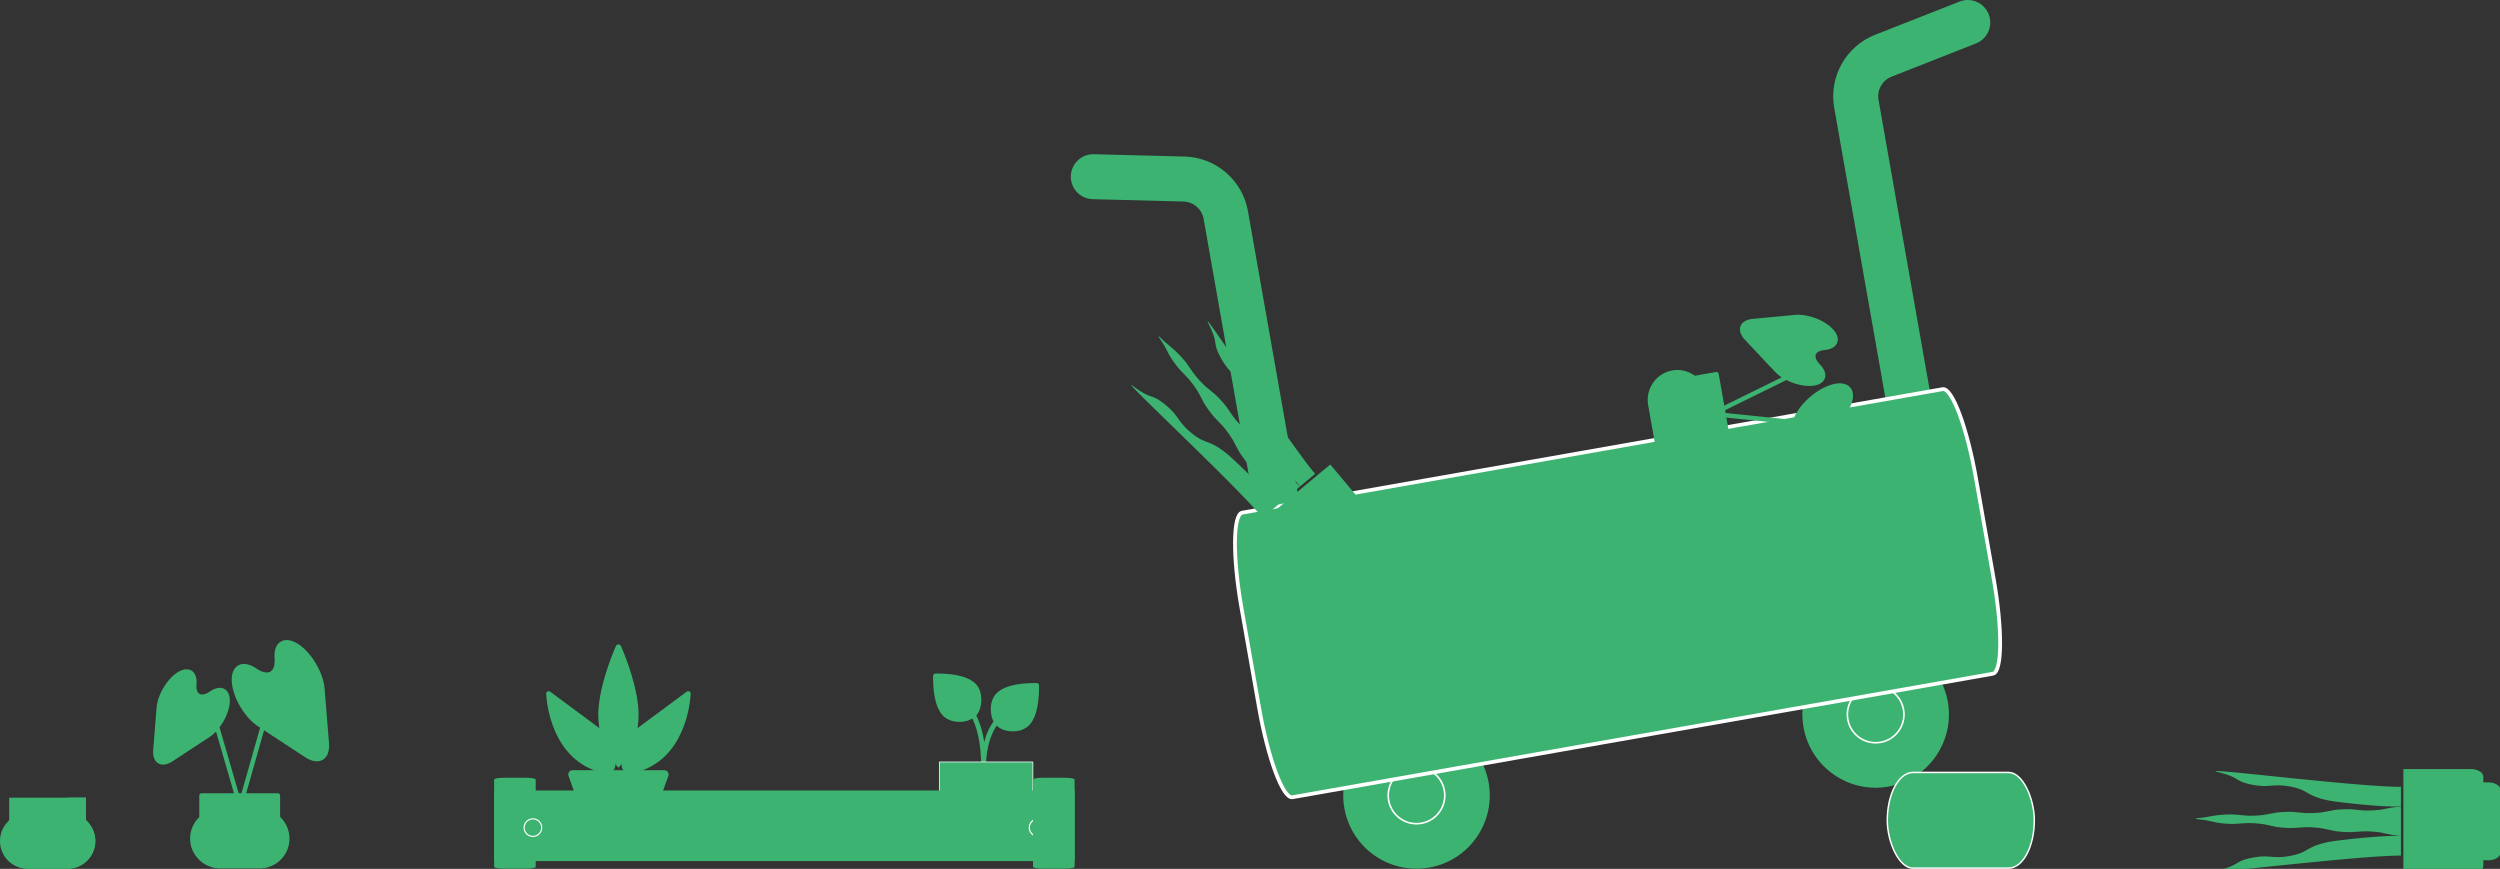 <?xml version="1.0" encoding="UTF-8" standalone="no"?>
<svg
   xmlns:dc="http://purl.org/dc/elements/1.1/"
   xmlns:cc="http://creativecommons.org/ns#"
   xmlns:rdf="http://www.w3.org/1999/02/22-rdf-syntax-ns#"
   xmlns:svg="http://www.w3.org/2000/svg"
   xmlns="http://www.w3.org/2000/svg"
   xmlns:sodipodi="http://sodipodi.sourceforge.net/DTD/sodipodi-0.dtd"
   xmlns:inkscape="http://www.inkscape.org/namespaces/inkscape"
   height="100.067"
   viewBox="0 -23 287.915 100.067"
   width="287.915"
   version="1.1"
   id="svg36"
   sodipodi:docname="custom404icon.svg"
   inkscape:version="0.92.3 (2405546, 2018-03-11)">
  <rect x="0" y="-23" width="287.915" height="100.067" fill="#333333" stroke="none"/>
  <defs
     id="defs40" />
  <sodipodi:namedview
     pagecolor="#ffffff"
     bordercolor="#666666"
     borderopacity="1"
     objecttolerance="10"
     gridtolerance="10"
     guidetolerance="10"
     inkscape:pageopacity="0"
     inkscape:pageshadow="2"
     inkscape:window-width="1920"
     inkscape:window-height="1013"
     id="namedview38"
     showgrid="false"
     units="px"
     inkscape:zoom="1.9555922"
     inkscape:cx="92.794245"
     inkscape:cy="86.774263"
     inkscape:window-x="1911"
     inkscape:window-y="-9"
     inkscape:window-maximized="1"
     inkscape:current-layer="g1183"
     showguides="true"
     inkscape:guide-bbox="true" />
  <g
     id="g1183"
     transform="translate(129.681,7.968)">
    <g
       id="g1355">
      <g
         transform="matrix(0.052,0,0,0.052,-148.619,62.891)"
         id="g1417"
         style="">
        <path
           style="fill:#3cb371;fill-opacity:1"
           inkscape:connector-curvature="0"
           d="m 981.946,8.736 a 7.879,7.879 0 0 1 -2.381,-5.62 v -46.27 h -169 v 46.73 a 8.015,8.015 0 0 1 -2.36,5.62 c -0.009,0.01 -0.019,0.02 -0.029,0.02 a 60.838,60.838 0 0 0 -17.871,43.4 c 0.15,33.73 28.18,60.73 61.91,60.73 h 87.09 a 60.993,60.993 0 0 0 42.641,-104.61 z"
           id="path1180" />
        <path
           style="fill:#3cb371;fill-opacity:1"
           inkscape:connector-curvature="0"
           d="m 981.945,8.736 a 7.878,7.878 0 0 1 -2.38,-5.62 v -46.27 h -40 v 16.27 a 7.878,7.878 0 0 0 2.38,5.62 61,61 0 0 1 -42.64,104.61 h -87.089 a 62.383,62.383 0 0 1 -14.257,-1.662 62.25,62.25 0 0 0 54.257,31.662 h 87.089 a 60.992,60.992 0 0 0 42.64,-104.61 z"
           id="path1182" />
        <path
           style="fill:#3cb371;fill-opacity:1"
           inkscape:connector-curvature="0"
           d="m 1006.615,-242.264 -26.448,-44.81 -15.3,-25.91 -0.01,-0.01 c 7.93,-4.19 12.67,-13.87 12.67,-28.13 0,-1.84 -0.08,-3.75 -0.24,-5.74 -2.6,-32.02 16.31,-44.38 42.65,-28.76 28.87,17.12 55.34,61.31 58.15,95.96 l 9.75,120.28 c 1.34,16.58 -3.08,27.89 -11.31,32.77 -0.4,0.24 -0.81,0.46 -1.23,0.67 z"
           id="path1184" />
        <path
           style="fill:#3cb371;fill-opacity:1"
           inkscape:connector-curvature="0"
           d="m 1006.615,-242.264 68.68,116.32 c -8.19,4.05 -19.73,2.24 -32.96,-6.45 l -96.25,-63.14 -8.21,-5.39 c -27.81,-18.24 -52.53,-59.91 -55.22,-93.06 -2.69,-33.15 17.68,-45.24 45.49,-27 l 2.62,1.72 c 13.72,9 25.7,10.73 34.09,6.27 l 0.01,0.01 15.3,25.91 z"
           id="path1186" />
        <path
           style="fill:#3cb371;fill-opacity:1"
           inkscape:connector-curvature="0"
           d="m 792.485,-244.564 -21.02,35.52 -53.65,90.638 a 6.284,6.284 0 0 1 -0.57,-0.31 c -6.41,-3.8 -9.84,-12.6 -8.8,-25.49 l 7.58,-93.56 c 2.19,-26.96 22.77,-61.33 45.23,-74.65 20.5,-12.15 35.2,-2.53 33.18,22.37 -0.12,1.54 -0.19,3.03 -0.19,4.46 0,10.96 3.6,18.45 9.63,21.77 v 0.01 z"
           id="path1188" />
        <path
           style="fill:#3cb371;fill-opacity:1"
           inkscape:connector-curvature="0"
           d="m 792.485,-244.564 11.39,-19.24 v -0.01 c 6.55,3.61 15.96,2.32 26.74,-4.76 l 2.04,-1.33 c 21.63,-14.2 37.48,-4.8 35.39,20.99 -1.41,17.43 -10.65,37.88 -23.18,53.69 a 86.433,86.433 0 0 1 -19.78,18.71 l -81.25,53.3 c -10.5,6.89 -19.64,8.23 -26.02,4.81 l 53.65,-90.64 z"
           id="path1190" />
        <path
           style="fill:#3cb371;fill-opacity:1"
           inkscape:connector-curvature="0"
           d="m 1083.067,-280.069 c -2.952,-36.4 -30.7,-82.133 -60.582,-99.856 -14.184,-8.411 -27.289,-9.737 -36.9,-3.732 -10.007,6.251 -14.718,19.459 -13.284,37.193 0.149,1.848 0.225,3.645 0.225,5.339 0,11.88 -3.554,20.3 -10.017,23.715 -6.954,3.694 -17.521,1.495 -29,-6.034 l -2.621,-1.721 c -15.134,-9.928 -29.157,-12.021 -39.479,-5.893 -10.322,6.128 -15.2,19.436 -13.737,37.478 2.8,34.449 28.572,77.889 57.459,96.835 l 5.143,3.374 -41.226,145.217 h -6.281 l -42.4,-146.04 c 12.651,-16.716 21.281,-37.3 22.658,-54.316 1.173,-14.48 -2.816,-25.2 -11.233,-30.2 -8.417,-5 -19.739,-3.35 -31.87,4.613 l -2.056,1.338 c -8.656,5.688 -16.524,7.348 -21.583,4.561 -4.541,-2.5 -7.042,-8.677 -7.042,-17.391 0,-1.227 0.058,-2.558 0.174,-4.055 1.154,-14.23 -2.7,-24.87 -10.848,-29.962 -7.848,-4.9 -18.454,-3.877 -29.867,2.887 -23.505,13.947 -45.333,49.913 -47.658,78.551 l -7.575,93.562 c -1.169,14.483 2.82,25.207 11.234,30.193 l 0.113,0.067 c 0.251,0.146 0.5,0.285 0.76,0.411 a 20.867,20.867 0 0 0 9.849,2.343 c 6.413,0 13.645,-2.51 21.159,-7.441 l 81.248,-53.3 a 83.96,83.96 0 0 0 14.8,-12.669 l 39.731,136.848 h -71.794 a 5,5 0 0 0 -5,5 v 46.73 a 2.971,2.971 0 0 1 -0.795,1.977 c -0.044,0.041 -0.088,0.084 -0.132,0.127 a 65.569,65.569 0 0 0 -19.333,46.958 c 0.16,36.231 30.176,65.708 66.909,65.708 h 87.091 a 65.993,65.993 0 0 0 46.14,-113.181 2.9,2.9 0 0 1 -0.881,-2.049 v -46.27 a 5,5 0 0 0 -5,-5 h -70.124 l 39.594,-139.468 90.554,59.408 c 9.4,6.173 18.445,9.323 26.431,9.323 a 25.66,25.66 0 0 0 11.491,-2.572 l 0.019,-0.009 c 0.569,-0.284 1.082,-0.564 1.544,-0.842 10.322,-6.12 15.2,-19.428 13.744,-37.475 z m -369.638,136.268 7.58,-93.559 c 2.063,-25.394 22.061,-58.456 42.8,-70.753 8.035,-4.764 14.949,-5.83 19.469,-3.008 4.752,2.969 7,10.5 6.178,20.688 -0.138,1.773 -0.206,3.359 -0.206,4.848 0,10.1 2.826,18.091 8.05,23.082 l -7.671,12.961 -50.362,3.681 a 5,5 0 0 0 0.728,9.973 l 43.422,-3.174 -14.803,25.016 -39.258,2.361 a 5,5 0 1 0 0.6,9.982 l 32.511,-1.955 -45.9,77.54 c -2.627,-3.841 -3.758,-10 -3.138,-17.683 z m 108.914,-36.894 -81.251,53.3 c -5.777,3.791 -11.177,5.768 -15.572,5.791 l 45.092,-76.184 12.635,31.343 a 5,5 0 1 0 9.276,-3.738 l -15.5,-38.442 14.53,-24.549 16.46,42.254 a 5,5 0 1 0 9.318,-3.628 l -19.302,-49.558 8,-13.508 c 7.829,2.1 17.334,-0.207 27.321,-6.767 l 2.055,-1.339 c 8.651,-5.679 16.414,-7.278 21.295,-4.381 4.881,2.897 7.2,10.472 6.367,20.787 -1.283,15.857 -9.757,35.4 -22.119,50.993 a 81.693,81.693 0 0 1 -18.605,17.626 z m 156.109,193.009 a 56,56 0 0 1 -39.146,96.032 h -87.091 c -31.244,0 -56.773,-25.011 -56.909,-55.751 a 55.631,55.631 0 0 1 16.242,-39.682 c 0.074,-0.066 0.147,-0.134 0.216,-0.2 a 12.955,12.955 0 0 0 3.8,-9.132 v -41.73 h 159 v 41.27 a 12.972,12.972 0 0 0 3.888,9.193 z m 66.625,-148.889 -104.46,-68.531 c -26.634,-17.47 -50.4,-57.523 -52.978,-89.283 -1.121,-13.826 2.113,-24.058 8.874,-28.071 a 15.409,15.409 0 0 1 7.969,-2.007 c 5.972,0 13.212,2.606 20.921,7.662 l 2.621,1.72 c 12.815,8.407 24.934,11.264 34.711,8.325 l 11.867,20.1 -25.413,63.024 a 5,5 0 1 0 9.273,3.74 l 22.548,-55.91 20.051,33.961 -20,49.6 a 5,5 0 1 0 9.272,3.739 l 17.134,-42.492 60.244,102.037 c -6.274,0.591 -14.085,-1.999 -22.634,-7.614 z m 31.738,3.371 -61.535,-104.226 44.985,2.707 a 5.001,5.001 0 0 0 0.6,-9.983 l -51.72,-3.112 -20.292,-34.37 58.581,3.525 a 5,5 0 1 0 0.6,-9.982 l -65.315,-3.93 -11.191,-18.959 c 7.124,-6.04 11,-16.315 11,-29.591 0,-1.961 -0.086,-4.027 -0.257,-6.144 -1.107,-13.626 2.033,-23.8 8.612,-27.906 6.286,-3.925 15.7,-2.557 26.5,3.851 27,16.013 53.038,59.032 55.717,92.064 l 9.75,120.278 c 0.947,11.703 -1.235,20.812 -6.035,25.776 z"
           id="path1192" />
      </g>
      <g
         transform="matrix(0,-0.135,0.216,0,210.751,-85.072)"
         id="g1408"
         style="">
        <path
           style="fill:#3cb371;fill-opacity:1;stroke-width:0.33"
           inkscape:connector-curvature="0"
           d="m -1068.179,-252.21 v 2.767 a 6.604,6.604 0 0 1 -6.604,6.604 h -53.284 a 6.604,6.604 0 0 1 -6.604,-6.604 v -2.915 h 66.491 z"
           id="path1231" />
        <path
           style="fill:#3cb371;fill-opacity:1;stroke-width:0.33"
           inkscape:connector-curvature="0"
           d="m -1146.002,-294.645 v 36.013 a 6.604,6.604 0 0 0 6.604,6.604 h 75.948 a 6.604,6.604 0 0 0 6.604,-6.604 v -36.013 z"
           id="path1233" />
        <path
           style="fill:#3cb371;fill-opacity:1;stroke-width:0.33"
           inkscape:connector-curvature="0"
           d="m -1118.079,-330.753 c 1.344,6.587 4.649,24.054 4.144,34.788 h -16.763 c 0.221,-23.357 -17.42,-110.121 -12.626,-97.697 4.804,12.448 7.611,8.373 10.754,18.176 3.143,9.803 -1.327,11.236 1.816,21.039 2.691,8.406 6.475,7.789 10.242,16.093 a 35.72,35.72 0 0 1 2.433,7.601 z"
           id="path1237" />
        <path
           style="fill:#3cb371;fill-opacity:1;stroke-width:0.33"
           inkscape:connector-curvature="0"
           d="m -1088.984,-295.966 h -24.952 c 0.885,-7.69 2.912,-7.492 3.784,-15.248 0.878,-7.782 -1.162,-8.013 -0.287,-15.799 0.875,-7.786 2.919,-7.554 3.794,-15.337 0.875,-7.782 -1.162,-8.017 -0.284,-15.799 0.878,-7.782 2.916,-7.554 3.794,-15.34 0.878,-7.786 -1.165,-8.017 -0.287,-15.799 0.878,-7.782 2.916,-7.558 3.794,-15.343 0,0 0.568,-1.852 0.822,-0.043 1.086,7.729 2.605,7.637 3.16,15.423 0.555,7.786 -1.492,7.931 -0.934,15.716 0.558,7.786 2.602,7.637 3.16,15.423 0.558,7.786 -1.492,7.931 -0.938,15.717 0.555,7.786 2.605,7.637 3.16,15.423 0.555,7.786 -1.492,7.931 -0.934,15.717 0.551,7.739 2.582,7.64 3.15,15.291 z"
           id="path1239" />
        <path
           style="fill:#3cb371;fill-opacity:1;stroke-width:0.33"
           inkscape:connector-curvature="0"
           d="m -1059.36,-393.662 c 4.794,-12.425 -12.847,74.34 -12.626,97.697 h -16.767 c -0.502,-10.734 2.8,-28.201 4.147,-34.788 a 35.711,35.711 0 0 1 2.43,-7.601 c 3.771,-8.304 7.551,-7.687 10.245,-16.093 3.143,-9.803 -1.327,-11.236 1.816,-21.039 3.143,-9.803 5.95,-5.729 10.754,-18.176 z"
           id="path1241" />
      </g>
      <path
         style="fill:#3cb371;fill-opacity:1;stroke-width:0.052"
         inkscape:connector-curvature="0"
         d="M 10.018,71.577 A 0.412,0.412 0 0 1 9.893,71.283 v -2.419 h -8.834 v 2.443 a 0.419,0.419 0 0 1 -0.123,0.294 c -4.7e-4,5.23e-4 -9.9e-4,0.001 -0.002,0.001 A 3.18,3.18 0 0 0 4.6290921e-5,73.87 C 0.008,75.634 1.473,77.045 3.236,77.045 h 4.552 a 3.188,3.188 0 0 0 2.229,-5.468 z"
         id="path1002"
         transform="translate(-129.681,-7.968)" />
      <path
         style="fill:#3cb371;fill-opacity:1;stroke-width:0.052"
         inkscape:connector-curvature="0"
         d="M 10.018,71.577 A 0.412,0.412 0 0 1 9.893,71.283 v -2.419 h -2.091 v 0.85 a 0.412,0.412 0 0 0 0.124,0.294 3.189,3.189 0 0 1 -2.229,5.468 h -4.552 a 3.261,3.261 0 0 1 -0.745,-0.087 3.254,3.254 0 0 0 2.836,1.655 h 4.552 a 3.188,3.188 0 0 0 2.229,-5.468 z"
         id="path1004"
         transform="translate(-129.681,-7.968)" />
      <g
         transform="translate(0,3.998)"
         id="g1221"
         style="">
        <g
           id="g1452"
           transform="matrix(0.135,0,0,0.135,97.446,143.29)">
          <g
             transform="translate(-1549.356,-778.339)"
             id="g32"
             style="fill:#3cb371;fill-opacity:1">
            <path
               style="fill:#3cb371;fill-opacity:1"
               inkscape:connector-curvature="0"
               id="path30-5"
               d="m 405.001,117.311 c -2.882,0 -5.042,-0.856 -6.419,-2.543 -1.935,-2.372 -1.398,-5.331 -1.33,-5.66 l 4.836,-23.599 50.675,-37.543 c 1.418,-1.05 3.424,-0.011 3.383,1.753 -0.011,0.499 -1.581,50.046 -40.249,65.032 -4.387,1.699 -8.052,2.56 -10.896,2.56 z" />
          </g>
          <g
             transform="translate(-1557.356,-778.339)"
             id="g36"
             style="fill:#3cb371;fill-opacity:1">
            <path
               style="fill:#3cb371;fill-opacity:1"
               inkscape:connector-curvature="0"
               id="path34"
               d="m 392.011,117.311 c -2.844,0 -6.509,-0.862 -10.895,-2.562 -38.669,-14.986 -40.238,-64.533 -40.249,-65.032 -0.04,-1.764 1.966,-2.803 3.383,-1.753 l 50.675,37.543 4.836,23.6 c 0.067,0.329 0.604,3.288 -1.33,5.66 -1.377,1.688 -3.536,2.543 -6.418,2.543 -10e-4,0.001 -10e-4,0.001 -0.002,0.001 z" />
          </g>
          <path
             style="fill:#3cb371;fill-opacity:1"
             inkscape:connector-curvature="0"
             id="path38"
             d="m -1152.681,-769.264 c -0.8,-1.856 -3.538,-1.856 -4.338,0 -4.623,10.726 -15.028,37.271 -15.028,58.901 0,27.807 17.197,44.901 17.197,44.901 0,0 17.197,-17.093 17.197,-44.901 0,-21.631 -10.405,-48.176 -15.028,-58.901 z" />
          <path
             style="fill:#3cb371;fill-opacity:1"
             inkscape:connector-curvature="0"
             id="path40"
             d="m -1128.7,-612.716 h -52.299 l -16.443,-45.821 c -0.841,-2.343 0.896,-4.81 3.384,-4.81 h 78.417 c 2.489,0 4.225,2.468 3.384,4.81 z" />
        </g>
        <g
           id="g1477"
           transform="matrix(0.056,0,0,0.056,-52.411,-3.768)">
          <g
             style="fill:#3cb371;fill-opacity:1"
             transform="matrix(0.464,0,0,0.464,539.081,818.008)"
             id="g1136">
            <g
               style="fill:#3cb371;fill-opacity:1"
               id="g1076">
              <path
                 inkscape:connector-curvature="0"
                 style="fill:#3cb371;fill-opacity:1"
                 d="M 188.864,67.349 C 147.819,26.325 67.499,21.568 10.667,21.568 4.776,21.568 0,26.344 0,32.235 c 0,56.853 4.757,137.173 45.781,178.219 19.261,17.154 44.438,26.143 70.208,25.067 26.571,1.047 52.57,-7.896 72.875,-25.067 30.571,-30.593 36.181,-106.923 0,-143.105 z"
                 id="path1072" />
              <path
                 inkscape:connector-curvature="0"
                 style="fill:#3cb371;fill-opacity:1"
                 d="m 459.136,63.765 c -56.853,0 -137.173,4.757 -178.219,45.781 -36.267,36.267 -30.571,112.491 0,143.083 20.311,17.174 46.318,26.117 72.896,25.067 25.769,1.074 50.946,-7.915 70.208,-25.067 41.045,-41.045 45.781,-121.365 45.781,-178.219 -0.011,-5.882 -4.783,-10.645 -10.666,-10.645 z"
                 id="path1074" />
            </g>
            <path
               inkscape:connector-curvature="0"
               style="fill:#3cb371;fill-opacity:1"
               d="m 224,448.235 c -5.891,0 -10.667,-4.776 -10.667,-10.667 0,-226.24 -82.965,-283.008 -114.197,-304.363 -3.767,-2.405 -7.334,-5.109 -10.667,-8.085 -4.093,-4.237 -3.975,-10.99 0.262,-15.083 4.134,-3.993 10.687,-3.993 14.821,0 2.409,2.037 4.961,3.898 7.637,5.568 27.733,18.965 93.056,63.659 115.648,210.261 17.459,-76.645 69.213,-140.995 140.331,-174.485 5.446,-2.562 11.946,-0.51 14.933,4.715 2.698,4.755 1.032,10.796 -3.723,13.495 -0.178,0.101 -0.36,0.197 -0.544,0.287 l -1.728,0.811 c -116.949,54.976 -141.504,175.467 -141.504,266.88 0.001,5.865 -4.736,10.63 -10.602,10.666 z"
               id="path1078" />
            <g
               style="fill:#3cb371;fill-opacity:1"
               id="g1080" />
            <g
               style="fill:#3cb371;fill-opacity:1"
               id="g1082" />
            <g
               style="fill:#3cb371;fill-opacity:1"
               id="g1084" />
            <g
               style="fill:#3cb371;fill-opacity:1"
               id="g1086" />
            <g
               style="fill:#3cb371;fill-opacity:1"
               id="g1088" />
            <g
               style="fill:#3cb371;fill-opacity:1"
               id="g1090" />
            <g
               style="fill:#3cb371;fill-opacity:1"
               id="g1092" />
            <g
               style="fill:#3cb371;fill-opacity:1"
               id="g1094" />
            <g
               style="fill:#3cb371;fill-opacity:1"
               id="g1096" />
            <g
               style="fill:#3cb371;fill-opacity:1"
               id="g1098" />
            <g
               style="fill:#3cb371;fill-opacity:1"
               id="g1100" />
            <g
               style="fill:#3cb371;fill-opacity:1"
               id="g1102" />
            <g
               style="fill:#3cb371;fill-opacity:1"
               id="g1104" />
            <g
               style="fill:#3cb371;fill-opacity:1"
               id="g1106" />
            <g
               style="fill:#3cb371;fill-opacity:1"
               id="g1108" />
          </g>
          <rect
             ry="0.422"
             y="1009.861"
             x="551.989"
             height="116.981"
             width="192.326"
             id="rect1454"
             style="opacity:1;fill:#3cb371;fill-opacity:1;stroke:#ffffff;stroke-width:1.542;stroke-linecap:round;stroke-linejoin:miter;stroke-miterlimit:4;stroke-dasharray:none;stroke-dashoffset:0;stroke-opacity:1;paint-order:markers fill stroke" />
        </g>
        <path
           d="M -72.771,64.862 V 54.819 c 0,-0.12 0.49,-0.217 1.095,-0.217 h 2.597 c 0.605,0 1.095,0.097 1.095,0.217 v 10.043 c 0,0.12 -0.49,0.217 -1.095,0.217 h -2.597 c -0.605,0 -1.095,-0.097 -1.095,-0.217 z"
           id="path90"
           inkscape:connector-curvature="0"
           style="fill:#3cb371;fill-opacity:1;stroke-width:0.06" />
        <g
           id="g1003"
           transform="translate(-244.725,13.759)">
          <path
             style="fill:#3cb371;fill-opacity:1;stroke-width:0.135"
             inkscape:connector-curvature="0"
             id="path96"
             d="m 171.963,42.313 h 66.843 v 8.129 h -66.843 z" />
          <g
             transform="matrix(0.135,0,0,0.135,170.945,-11.912)"
             style="fill:#3cb371;fill-opacity:1"
             id="g116">
            <circle
               style="fill:#3cb371;fill-opacity:1;stroke:#ffffff;stroke-opacity:1"
               id="circle112"
               r="7.493"
               cy="433.345"
               cx="40.535" />
            <circle
               style="fill:#3cb371;fill-opacity:1;stroke:#ffffff;stroke-opacity:1"
               id="circle114"
               r="7.493"
               cy="433.345"
               cx="471.465" />
          </g>
        </g>
        <path
           d="M -10.711,64.862 V 54.819 c 0,-0.12 0.49,-0.217 1.095,-0.217 h 2.597 c 0.605,0 1.095,0.097 1.095,0.217 v 10.043 c 0,0.12 -0.49,0.217 -1.095,0.217 h -2.597 c -0.605,0 -1.095,-0.097 -1.095,-0.217 z"
           id="path92"
           inkscape:connector-curvature="0"
           style="fill:#3cb371;fill-opacity:1;stroke-width:0.06" />
      </g>
      <g
         id="g1081"
         transform="rotate(-10,54.85,15.013)">
        <path
           style="fill:#3cb371;fill-opacity:1;stroke-width:0.188"
           inkscape:connector-curvature="0"
           id="path14"
           d="m 34.292,56.229 c 0,4.66 -3.777,8.438 -8.437,8.438 -4.66,0 -8.437,-3.777 -8.437,-8.438 0,-4.66 3.777,-8.437 8.437,-8.437 4.66,0 8.437,3.777 8.437,8.437 z m 0,0" />
        <path
           style="fill:#3cb371;fill-opacity:1;stroke:#ffffff;stroke-width:0.188;stroke-opacity:1"
           inkscape:connector-curvature="0"
           id="path16"
           d="m 29.113,56.229 c 0,1.8 -1.458,3.258 -3.258,3.258 -1.8,0 -3.258,-1.458 -3.258,-3.258 0,-1.799 1.458,-3.258 3.258,-3.258 1.8,0 3.258,1.459 3.258,3.258 z m 0,0" />
        <path
           style="fill:#3cb371;fill-opacity:1;stroke-width:0.188"
           inkscape:connector-curvature="0"
           id="path18"
           d="m 87.987,56.229 c 0,4.66 -3.777,8.438 -8.437,8.438 -4.66,0 -8.437,-3.777 -8.437,-8.438 0,-4.66 3.777,-8.437 8.437,-8.437 4.66,0 8.437,3.777 8.437,8.437 z m 0,0" />
        <path
           style="fill:#3cb371;fill-opacity:1;stroke:#ffffff;stroke-width:0.188;stroke-opacity:1"
           inkscape:connector-curvature="0"
           id="path20"
           d="m 82.808,56.229 c 0,1.8 -1.458,3.258 -3.258,3.258 -1.799,0 -3.258,-1.458 -3.258,-3.258 0,-1.799 1.459,-3.258 3.258,-3.258 1.8,0 3.258,1.459 3.258,3.258 z m 0,0" />
      </g>
      <g
         id="g1075"
         transform="rotate(-10,55.359,20.834)">
        <path
           style="fill:#3cb371;fill-opacity:1;stroke-width:0.188"
           inkscape:connector-curvature="0"
           id="path10"
           d="M 14.259,-13.421 V 53.511 H 19.442 v -66.932 c 0,-3.599 -2.56,-6.731 -6.087,-7.446 L 3.108,-22.947 c -1.403,-0.286 -2.771,0.622 -3.056,2.024 -0.285,1.403 0.622,2.771 2.025,3.055 l 10.247,2.08 c 1.121,0.228 1.935,1.223 1.935,2.367 z m 0,0" />
        <path
           d="M 93.184,-13.421 V 53.511 H 88 v -66.932 c 0,-3.599 2.56,-6.731 6.087,-7.446 l 10.247,-2.08 c 1.403,-0.286 2.771,0.622 3.056,2.024 0.285,1.403 -0.622,2.771 -2.025,3.055 l -10.247,2.08 c -1.121,0.228 -1.935,1.223 -1.935,2.367 z m 0,0"
           id="path1071"
           inkscape:connector-curvature="0"
           style="fill:#3cb371;fill-opacity:1;stroke-width:0.188" />
      </g>
      <path
         d="m 99.826,46.623 -80.658,14.222 c -1.086,0.191 -2.804,-4.409 -3.839,-10.273 L 13.296,39.038 c -1.034,-5.864 -0.992,-10.775 0.093,-10.967 l 80.658,-14.222 c 1.086,-0.191 2.804,4.409 3.839,10.273 l 2.034,11.534 c 1.034,5.864 0.992,10.775 -0.093,10.967 z m 0,0"
         id="path12"
         inkscape:connector-curvature="0"
         style="fill:#3cb371;fill-opacity:1;stroke:#ffffff;stroke-width:0.437;stroke-opacity:1" />
      <g
         transform="matrix(0.009,0.051,-0.051,0.009,58.5,-28.823)"
         id="g996">
        <path
           style="fill:#3cb371;fill-opacity:1"
           inkscape:connector-curvature="0"
           d="m 981.946,8.736 a 7.879,7.879 0 0 1 -2.381,-5.62 v -46.27 h -169 v 46.73 a 8.015,8.015 0 0 1 -2.36,5.62 c -0.009,0.01 -0.019,0.02 -0.029,0.02 a 60.838,60.838 0 0 0 -17.871,43.4 c 0.15,33.73 28.18,60.73 61.91,60.73 h 87.09 a 60.993,60.993 0 0 0 42.641,-104.61 z"
           id="path982" />
        <path
           style="fill:#3cb371;fill-opacity:1"
           inkscape:connector-curvature="0"
           d="m 981.945,8.736 a 7.878,7.878 0 0 1 -2.38,-5.62 v -46.27 h -40 v 16.27 a 7.878,7.878 0 0 0 2.38,5.62 61,61 0 0 1 -42.64,104.61 h -87.089 a 62.383,62.383 0 0 1 -14.257,-1.662 62.25,62.25 0 0 0 54.257,31.662 h 87.089 a 60.992,60.992 0 0 0 42.64,-104.61 z"
           id="path984" />
        <path
           style="fill:#3cb371;fill-opacity:1"
           inkscape:connector-curvature="0"
           d="m 1006.615,-242.264 -26.448,-44.81 -15.3,-25.91 -0.01,-0.01 c 7.93,-4.19 12.67,-13.87 12.67,-28.13 0,-1.84 -0.08,-3.75 -0.24,-5.74 -2.6,-32.02 16.31,-44.38 42.65,-28.76 28.87,17.12 55.34,61.31 58.15,95.96 l 9.75,120.28 c 1.34,16.58 -3.08,27.89 -11.31,32.77 -0.4,0.24 -0.81,0.46 -1.23,0.67 z"
           id="path986" />
        <path
           style="fill:#3cb371;fill-opacity:1"
           inkscape:connector-curvature="0"
           d="m 1006.615,-242.264 68.68,116.32 c -8.19,4.05 -19.73,2.24 -32.96,-6.45 l -96.25,-63.14 -8.21,-5.39 c -27.81,-18.24 -52.53,-59.91 -55.22,-93.06 -2.69,-33.15 17.68,-45.24 45.49,-27 l 2.62,1.72 c 13.72,9 25.7,10.73 34.09,6.27 l 0.01,0.01 15.3,25.91 z"
           id="path988" />
        <path
           style="fill:#3cb371;fill-opacity:1"
           inkscape:connector-curvature="0"
           d="m 792.485,-244.564 -21.02,35.52 -53.65,90.638 a 6.284,6.284 0 0 1 -0.57,-0.31 c -6.41,-3.8 -9.84,-12.6 -8.8,-25.49 l 7.58,-93.56 c 2.19,-26.96 22.77,-61.33 45.23,-74.65 20.5,-12.15 35.2,-2.53 33.18,22.37 -0.12,1.54 -0.19,3.03 -0.19,4.46 0,10.96 3.6,18.45 9.63,21.77 v 0.01 z"
           id="path990" />
        <path
           style="fill:#3cb371;fill-opacity:1"
           inkscape:connector-curvature="0"
           d="m 792.485,-244.564 11.39,-19.24 v -0.01 c 6.55,3.61 15.96,2.32 26.74,-4.76 l 2.04,-1.33 c 21.63,-14.2 37.48,-4.8 35.39,20.99 -1.41,17.43 -10.65,37.88 -23.18,53.69 a 86.433,86.433 0 0 1 -19.78,18.71 l -81.25,53.3 c -10.5,6.89 -19.64,8.23 -26.02,4.81 l 53.65,-90.64 z"
           id="path992" />
        <path
           style="fill:#3cb371;fill-opacity:1"
           inkscape:connector-curvature="0"
           d="m 1083.067,-280.069 c -2.952,-36.4 -30.7,-82.133 -60.582,-99.856 -14.184,-8.411 -27.289,-9.737 -36.9,-3.732 -10.007,6.251 -14.718,19.459 -13.284,37.193 0.149,1.848 0.225,3.645 0.225,5.339 0,11.88 -3.554,20.3 -10.017,23.715 -6.954,3.694 -17.521,1.495 -29,-6.034 l -2.621,-1.721 c -15.134,-9.928 -29.157,-12.021 -39.479,-5.893 -10.322,6.128 -15.2,19.436 -13.737,37.478 2.8,34.449 28.572,77.889 57.459,96.835 l 5.143,3.374 -41.226,145.217 h -6.281 l -42.4,-146.04 c 12.651,-16.716 21.281,-37.3 22.658,-54.316 1.173,-14.48 -2.816,-25.2 -11.233,-30.2 -8.417,-5 -19.739,-3.35 -31.87,4.613 l -2.056,1.338 c -8.656,5.688 -16.524,7.348 -21.583,4.561 -4.541,-2.5 -7.042,-8.677 -7.042,-17.391 0,-1.227 0.058,-2.558 0.174,-4.055 1.154,-14.23 -2.7,-24.87 -10.848,-29.962 -7.848,-4.9 -18.454,-3.877 -29.867,2.887 -23.505,13.947 -45.333,49.913 -47.658,78.551 l -7.575,93.562 c -1.169,14.483 2.82,25.207 11.234,30.193 l 0.113,0.067 c 0.251,0.146 0.5,0.285 0.76,0.411 a 20.867,20.867 0 0 0 9.849,2.343 c 6.413,0 13.645,-2.51 21.159,-7.441 l 81.248,-53.3 a 83.96,83.96 0 0 0 14.8,-12.669 l 39.731,136.848 h -71.794 a 5,5 0 0 0 -5,5 v 46.73 a 2.971,2.971 0 0 1 -0.795,1.977 c -0.044,0.041 -0.088,0.084 -0.132,0.127 a 65.569,65.569 0 0 0 -19.333,46.958 c 0.16,36.231 30.176,65.708 66.909,65.708 h 87.091 a 65.993,65.993 0 0 0 46.14,-113.181 2.9,2.9 0 0 1 -0.881,-2.049 v -46.27 a 5,5 0 0 0 -5,-5 h -70.124 l 39.594,-139.468 90.554,59.408 c 9.4,6.173 18.445,9.323 26.431,9.323 a 25.66,25.66 0 0 0 11.491,-2.572 l 0.019,-0.009 c 0.569,-0.284 1.082,-0.564 1.544,-0.842 10.322,-6.12 15.2,-19.428 13.744,-37.475 z m -369.638,136.268 7.58,-93.559 c 2.063,-25.394 22.061,-58.456 42.8,-70.753 8.035,-4.764 14.949,-5.83 19.469,-3.008 4.752,2.969 7,10.5 6.178,20.688 -0.138,1.773 -0.206,3.359 -0.206,4.848 0,10.1 2.826,18.091 8.05,23.082 l -7.671,12.961 -50.362,3.681 a 5,5 0 0 0 0.728,9.973 l 43.422,-3.174 -14.803,25.016 -39.258,2.361 a 5,5 0 1 0 0.6,9.982 l 32.511,-1.955 -45.9,77.54 c -2.627,-3.841 -3.758,-10 -3.138,-17.683 z m 108.914,-36.894 -81.251,53.3 c -5.777,3.791 -11.177,5.768 -15.572,5.791 l 45.092,-76.184 12.635,31.343 a 5,5 0 1 0 9.276,-3.738 l -15.5,-38.442 14.53,-24.549 16.46,42.254 a 5,5 0 1 0 9.318,-3.628 l -19.302,-49.558 8,-13.508 c 7.829,2.1 17.334,-0.207 27.321,-6.767 l 2.055,-1.339 c 8.651,-5.679 16.414,-7.278 21.295,-4.381 4.881,2.897 7.2,10.472 6.367,20.787 -1.283,15.857 -9.757,35.4 -22.119,50.993 a 81.693,81.693 0 0 1 -18.605,17.626 z m 156.109,193.009 a 56,56 0 0 1 -39.146,96.032 h -87.091 c -31.244,0 -56.773,-25.011 -56.909,-55.751 a 55.631,55.631 0 0 1 16.242,-39.682 c 0.074,-0.066 0.147,-0.134 0.216,-0.2 a 12.955,12.955 0 0 0 3.8,-9.132 v -41.73 h 159 v 41.27 a 12.972,12.972 0 0 0 3.888,9.193 z m 66.625,-148.889 -104.46,-68.531 c -26.634,-17.47 -50.4,-57.523 -52.978,-89.283 -1.121,-13.826 2.113,-24.058 8.874,-28.071 a 15.409,15.409 0 0 1 7.969,-2.007 c 5.972,0 13.212,2.606 20.921,7.662 l 2.621,1.72 c 12.815,8.407 24.934,11.264 34.711,8.325 l 11.867,20.1 -25.413,63.024 a 5,5 0 1 0 9.273,3.74 l 22.548,-55.91 20.051,33.961 -20,49.6 a 5,5 0 1 0 9.272,3.739 l 17.134,-42.492 60.244,102.037 c -6.274,0.591 -14.085,-1.999 -22.634,-7.614 z m 31.738,3.371 -61.535,-104.226 44.985,2.707 a 5.001,5.001 0 0 0 0.6,-9.983 l -51.72,-3.112 -20.292,-34.37 58.581,3.525 a 5,5 0 1 0 0.6,-9.982 l -65.315,-3.93 -11.191,-18.959 c 7.124,-6.04 11,-16.315 11,-29.591 0,-1.961 -0.086,-4.027 -0.257,-6.144 -1.107,-13.626 2.033,-23.8 8.612,-27.906 6.286,-3.925 15.7,-2.557 26.5,3.851 27,16.013 53.038,59.032 55.717,92.064 l 9.75,120.278 c 0.947,11.703 -1.235,20.812 -6.035,25.776 z"
           id="path994" />
      </g>
      <g
         transform="matrix(0.103,-0.086,0.139,0.166,173.331,-19.457)"
         id="g1053">
        <path
           style="fill:#3cb371;fill-opacity:1;stroke-width:0.33"
           inkscape:connector-curvature="0"
           d="m -1068.179,-252.21 v 2.767 a 6.604,6.604 0 0 1 -6.604,6.604 h -53.284 a 6.604,6.604 0 0 1 -6.604,-6.604 v -2.915 h 66.491 z"
           id="path1043" />
        <path
           style="fill:#3cb371;fill-opacity:1;stroke-width:0.33"
           inkscape:connector-curvature="0"
           d="m -1146.002,-294.645 v 36.013 a 6.604,6.604 0 0 0 6.604,6.604 h 75.948 a 6.604,6.604 0 0 0 6.604,-6.604 v -36.013 z"
           id="path1045" />
        <path
           style="fill:#3cb371;fill-opacity:1;stroke-width:0.33"
           inkscape:connector-curvature="0"
           d="m -1118.079,-330.753 c 1.344,6.587 4.649,24.054 4.144,34.788 h -16.763 c 0.221,-23.357 -17.42,-110.121 -12.626,-97.697 4.804,12.448 7.611,8.373 10.754,18.176 3.143,9.803 -1.327,11.236 1.816,21.039 2.691,8.406 6.475,7.789 10.242,16.093 a 35.72,35.72 0 0 1 2.433,7.601 z"
           id="path1047" />
        <path
           style="fill:#3cb371;fill-opacity:1;stroke-width:0.33"
           inkscape:connector-curvature="0"
           d="m -1088.984,-295.966 h -24.952 c 0.885,-7.69 2.912,-7.492 3.784,-15.248 0.878,-7.782 -1.162,-8.013 -0.287,-15.799 0.875,-7.786 2.919,-7.554 3.794,-15.337 0.875,-7.782 -1.162,-8.017 -0.284,-15.799 0.878,-7.782 2.916,-7.554 3.794,-15.34 0.878,-7.786 -1.165,-8.017 -0.287,-15.799 0.878,-7.782 2.916,-7.558 3.794,-15.343 0,0 0.568,-1.852 0.822,-0.043 1.086,7.729 2.605,7.637 3.16,15.423 0.555,7.786 -1.492,7.931 -0.934,15.716 0.558,7.786 2.602,7.637 3.16,15.423 0.558,7.786 -1.492,7.931 -0.938,15.717 0.555,7.786 2.605,7.637 3.16,15.423 0.555,7.786 -1.492,7.931 -0.934,15.717 0.551,7.739 2.582,7.64 3.15,15.291 z"
           id="path1049" />
        <path
           style="fill:#3cb371;fill-opacity:1;stroke-width:0.33"
           inkscape:connector-curvature="0"
           d="m -1059.36,-393.662 c 4.794,-12.425 -12.847,74.34 -12.626,97.697 h -16.767 c -0.502,-10.734 2.8,-28.201 4.147,-34.788 a 35.711,35.711 0 0 1 2.43,-7.601 c 3.771,-8.304 7.551,-7.687 10.245,-16.093 3.143,-9.803 -1.327,-11.236 1.816,-21.039 3.143,-9.803 5.95,-5.729 10.754,-18.176 z"
           id="path1051" />
      </g>
      <rect
         style="opacity:1;fill:#3cb371;fill-opacity:1;stroke:#ffffff;stroke-width:0.171;stroke-linecap:round;stroke-linejoin:miter;stroke-miterlimit:4;stroke-dasharray:none;stroke-dashoffset:0;stroke-opacity:1;paint-order:markers fill stroke"
         id="rect1057"
         width="16.933"
         height="11.023"
         x="87.671"
         y="57.991"
         ry="5.511"
         rx="2.963" />
    </g>
  </g>
</svg>
